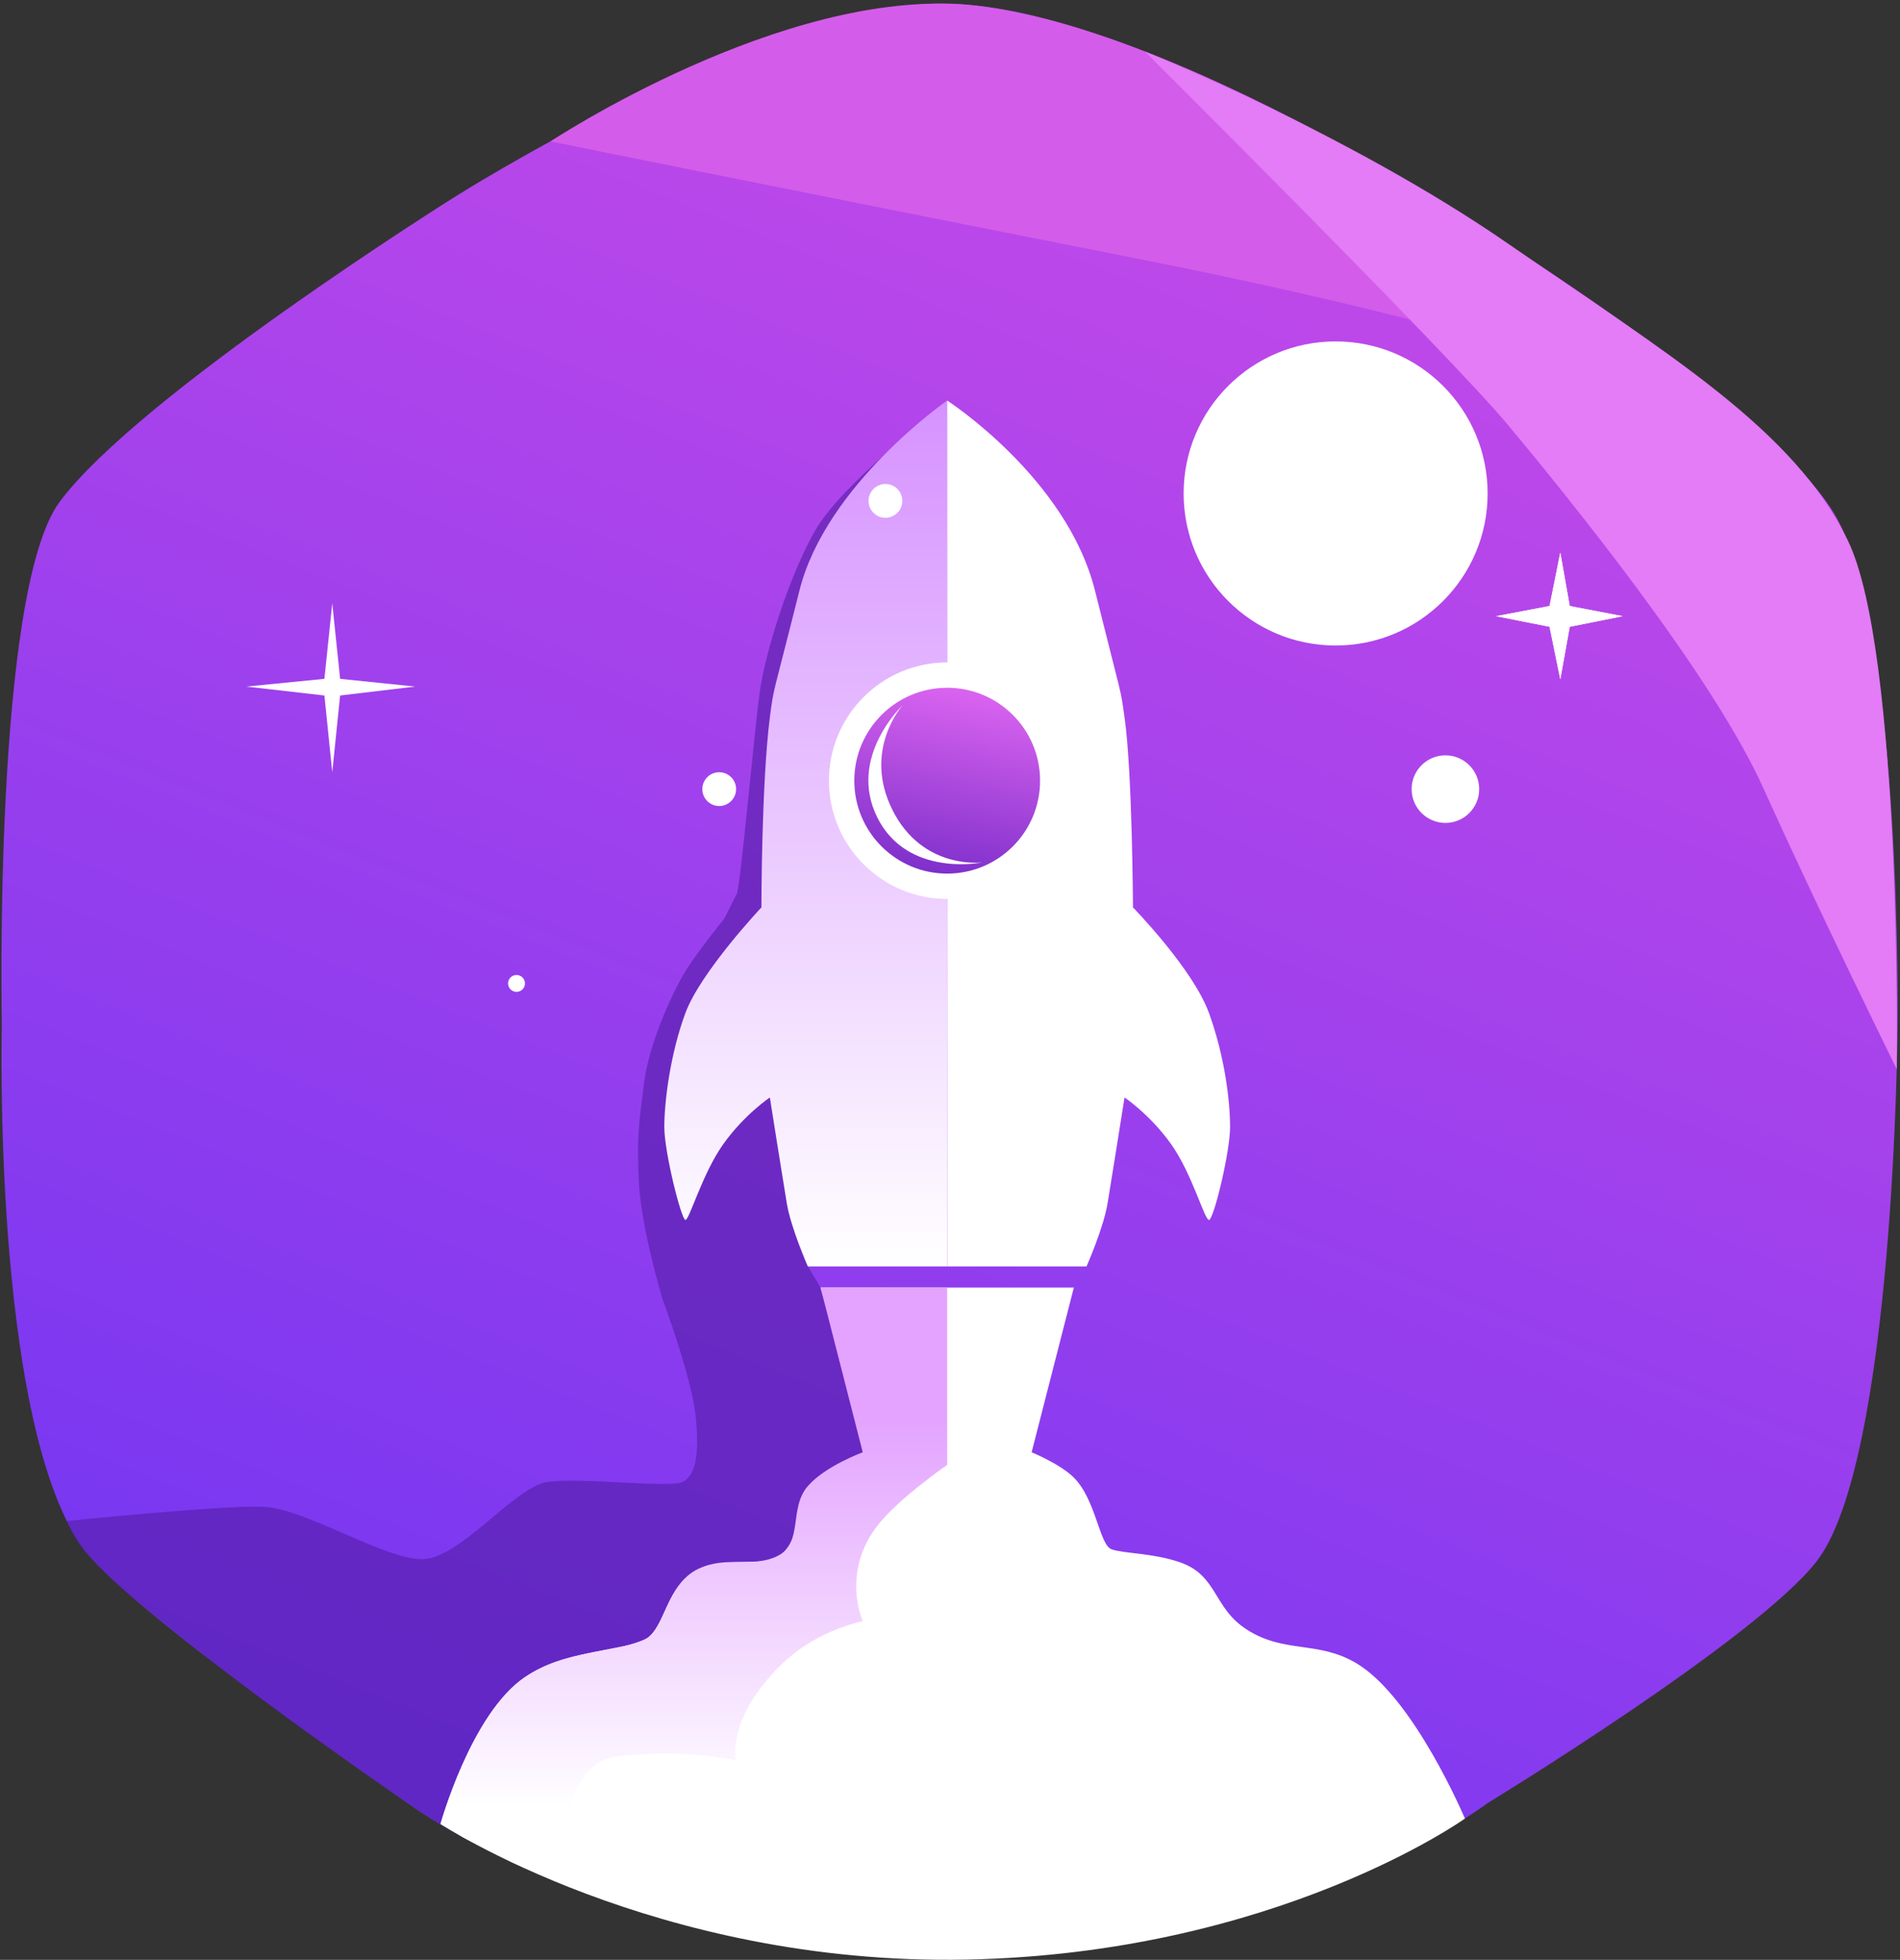 <svg width="225" height="232" viewBox="0 0 225 232" fill="none" xmlns="http://www.w3.org/2000/svg">
<rect x="0" y="0" width="225" height="232" fill="#333333" stroke="none"/>
<path d="M53.715 23.397C53.715 23.397 89.903 0.415 111.559 0.416C133.215 0.416 169.715 23.397 169.715 23.397C169.715 23.397 209.882 47.416 217.559 61.416C225.236 75.416 224.715 121.397 224.715 121.397C224.715 121.397 224.387 173.118 215.059 184.916C207.692 194.233 176.215 213.416 176.215 213.416C156.041 227.918 123.215 231.897 112.715 231.897C102.215 231.897 67.43 227.015 48.215 213.416C48.215 213.416 14.562 190.3 9.559 182.916C-0.941 167.416 0.215 121.397 0.215 121.397C0.215 121.397 -0.846 70.087 7.059 59.416C16.41 46.791 53.715 23.397 53.715 23.397Z" fill="url(#paint0_linear_15_44)"/>
<path d="M96.497 62.857C99.649 57.27 111.173 48.522 111.173 48.522C110.075 54.792 107.846 67.445 107.718 67.89C107.591 68.335 99.771 82.857 95.877 90.062L97.222 121.553L95.265 148.943L95.668 149.912L97.179 152.427L106.187 165.852L95.909 198.111L52.699 216.254C50.153 214.881 44.331 210.733 38.631 206.716C32.931 202.698 25.367 197.056 16.991 190.195C8.614 183.334 8.25 180.854 7.94 180.054L8.164 180.033C8.164 180.033 26.276 178.168 31.189 178.369C36.102 178.57 45.367 184.518 49.913 184.576C54.459 184.635 60.901 175.969 64.872 175.418C68.843 174.867 79.322 176.184 80.848 175.418C82.375 174.652 82.852 172.183 82.375 167.582C81.898 162.982 78.406 153.641 78.406 153.641C78.406 153.641 75.928 145.292 75.659 140.005C75.389 134.717 75.659 133.001 76.269 128.201C76.88 123.4 79.846 116.792 81.764 114.056C83.302 111.862 84.075 110.883 85.661 108.874L85.781 108.722C85.801 108.679 85.824 108.635 85.848 108.59L87.282 105.748C87.754 104.164 89.328 86.53 89.972 81.914C90.616 77.298 93.345 68.445 96.497 62.857Z" fill="#551DA8" fill-opacity="0.62"/>
<path d="M61.667 198.916C55.619 203.526 52.167 215.916 52.167 215.916C52.167 215.916 77.645 232.684 114.385 231.974C151.124 231.264 173.476 215.279 173.476 215.279C173.476 215.279 167.464 200.999 160.667 196.916C156.114 194.18 152.143 195.776 147.667 192.916C143.594 190.312 144.246 186.469 139.667 184.916C136.524 183.849 133.167 183.916 131.667 183.416C130.167 182.916 129.833 177.583 127.167 174.916C125.558 173.305 122.167 171.916 122.167 171.916L127.167 152.416H97.168L102.667 171.916C102.667 171.916 96.144 174.182 95.168 176.916C94.191 179.649 94.668 181.916 92.668 183.916C90.668 185.916 85.181 183.758 81.668 186.416C78.86 188.539 78.668 192.416 76.668 193.916C74.668 195.416 66.578 195.172 61.667 198.916Z" fill="white"/>
<path d="M112.167 173.415V152.412H97.173L102.167 171.915C102.167 171.915 97.734 173.541 95.667 175.915C93.356 178.571 95.198 182.695 92.025 184.219C89.048 185.649 86.05 184.114 82.684 185.722C78.815 187.571 78.829 192.983 76.289 194.089C72.234 195.853 66.99 195.235 62.115 198.557C55.773 202.879 52.171 215.916 52.171 215.916L54.912 217.541L60.903 220.577L67.059 223.234C67.059 223.234 65.167 208.915 73.167 207.915C81.167 206.915 87.167 208.415 87.167 208.415C87.167 208.415 85.907 203.415 92.667 196.915C96.827 192.915 102.167 191.915 102.167 191.915C102.167 191.915 99.667 186.415 103.667 180.915C106.109 177.558 112.167 173.415 112.167 173.415Z" fill="url(#paint1_linear_15_44)"/>
<path d="M94.668 69.915C97.805 57.365 112.167 47.416 112.167 47.416V149.916H95.668C95.668 149.916 93.668 145.416 93.168 142.416C92.668 139.416 91.168 129.916 91.168 129.916C91.168 129.916 88.168 131.916 85.668 135.416C83.168 138.916 81.639 144.416 81.168 144.416C80.695 144.416 78.668 136.416 78.668 133.416C78.668 130.416 79.368 124.773 81.168 119.916C82.967 115.058 90.168 107.416 90.168 107.416C90.168 107.416 90.168 92.788 91.168 84.915C91.643 81.174 91.53 82.466 94.668 69.915Z" fill="url(#paint2_linear_15_44)"/>
<path d="M129.667 69.915C126.327 56.553 112.167 47.416 112.167 47.416V149.916H128.667C128.667 149.916 130.667 145.416 131.167 142.416C131.667 139.416 133.167 129.916 133.167 129.916C133.167 129.916 136.167 131.916 138.667 135.416C141.167 138.916 142.628 144.4 143.167 144.416C143.707 144.431 145.667 136.416 145.667 133.416C145.667 130.416 145.065 125.144 143.167 119.916C141.27 114.688 134.167 107.416 134.167 107.416C134.167 107.416 134.096 91.415 133.167 84.915C132.634 81.182 133.008 83.278 129.667 69.915Z" fill="white"/>
<path d="M136.167 30.916C90.668 21.916 65.185 16.739 65.185 16.739C65.185 16.739 92.651 -1.416 114.651 0.584C136.651 2.584 174.229 23.352 207.607 50.104C207.607 50.104 181.667 39.916 136.167 30.916Z" fill="#D45CEA"/>
<path d="M178.618 50.354C171.646 41.968 135.585 6.104 135.585 6.104C135.585 6.104 159.581 15.704 178.618 28.864C197.655 42.025 212.442 50.793 218.844 64.025C225.247 77.257 224.621 126.583 224.621 126.583C224.621 126.583 215.045 107.149 208.888 93.448C202.731 79.747 185.589 58.739 178.618 50.354Z" fill="#E37CF6"/>
<circle cx="158.167" cy="58.416" r="18" fill="white"/>
<circle cx="171.167" cy="93.415" r="4" fill="white"/>
<circle cx="85.168" cy="93.415" r="2" fill="white"/>
<circle cx="104.854" cy="59.293" r="2" fill="white"/>
<circle cx="61.167" cy="116.416" r="1" fill="white"/>
<path d="M183.497 71.74L184.774 65.415L185.891 71.74L192.167 72.942L185.891 74.196L184.774 80.415L183.497 74.196L177.167 72.942L183.497 71.74Z" fill="white"/>
<path d="M183.497 71.74L184.774 65.415L185.891 71.74L192.167 72.942L185.891 74.196L184.774 80.415L183.497 74.196L177.167 72.942L183.497 71.74Z" fill="white"/>
<path d="M38.415 80.359L39.347 71.415L40.279 80.359L49.167 81.275L40.279 82.331L39.347 91.415L38.415 82.331L29.168 81.275L38.415 80.359Z" fill="white"/>
<circle cx="112.167" cy="92.415" r="14" fill="white"/>
<circle cx="112.167" cy="92.415" r="11" fill="url(#paint3_linear_15_44)"/>
<path d="M103.898 96.784C107.481 103.937 116.354 102.09 116.354 102.09C116.354 102.09 109.269 103.041 105.687 95.888C102.104 88.735 106.915 83.458 106.915 83.458C106.915 83.458 100.316 89.63 103.898 96.784Z" fill="white"/>
<defs>
<linearGradient id="paint0_linear_15_44" x1="66.042" y1="231.897" x2="158.848" y2="0.416" gradientUnits="userSpaceOnUse">
<stop stop-color="#7035F2"/>
<stop offset="1" stop-color="#C94BE8"/>
</linearGradient>
<linearGradient id="paint1_linear_15_44" x1="82.418" y1="213.915" x2="82.418" y2="152.916" gradientUnits="userSpaceOnUse">
<stop stop-color="white"/>
<stop offset="0.755" stop-color="#E3A3FF"/>
</linearGradient>
<linearGradient id="paint2_linear_15_44" x1="95.418" y1="149.916" x2="95.418" y2="47.416" gradientUnits="userSpaceOnUse">
<stop stop-color="white"/>
<stop offset="1" stop-color="#D692FF"/>
</linearGradient>
<linearGradient id="paint3_linear_15_44" x1="114.32" y1="81.415" x2="110.015" y2="103.416" gradientUnits="userSpaceOnUse">
<stop stop-color="#DB64F0"/>
<stop offset="1" stop-color="#7E2FCB"/>
</linearGradient>
</defs>
</svg>
